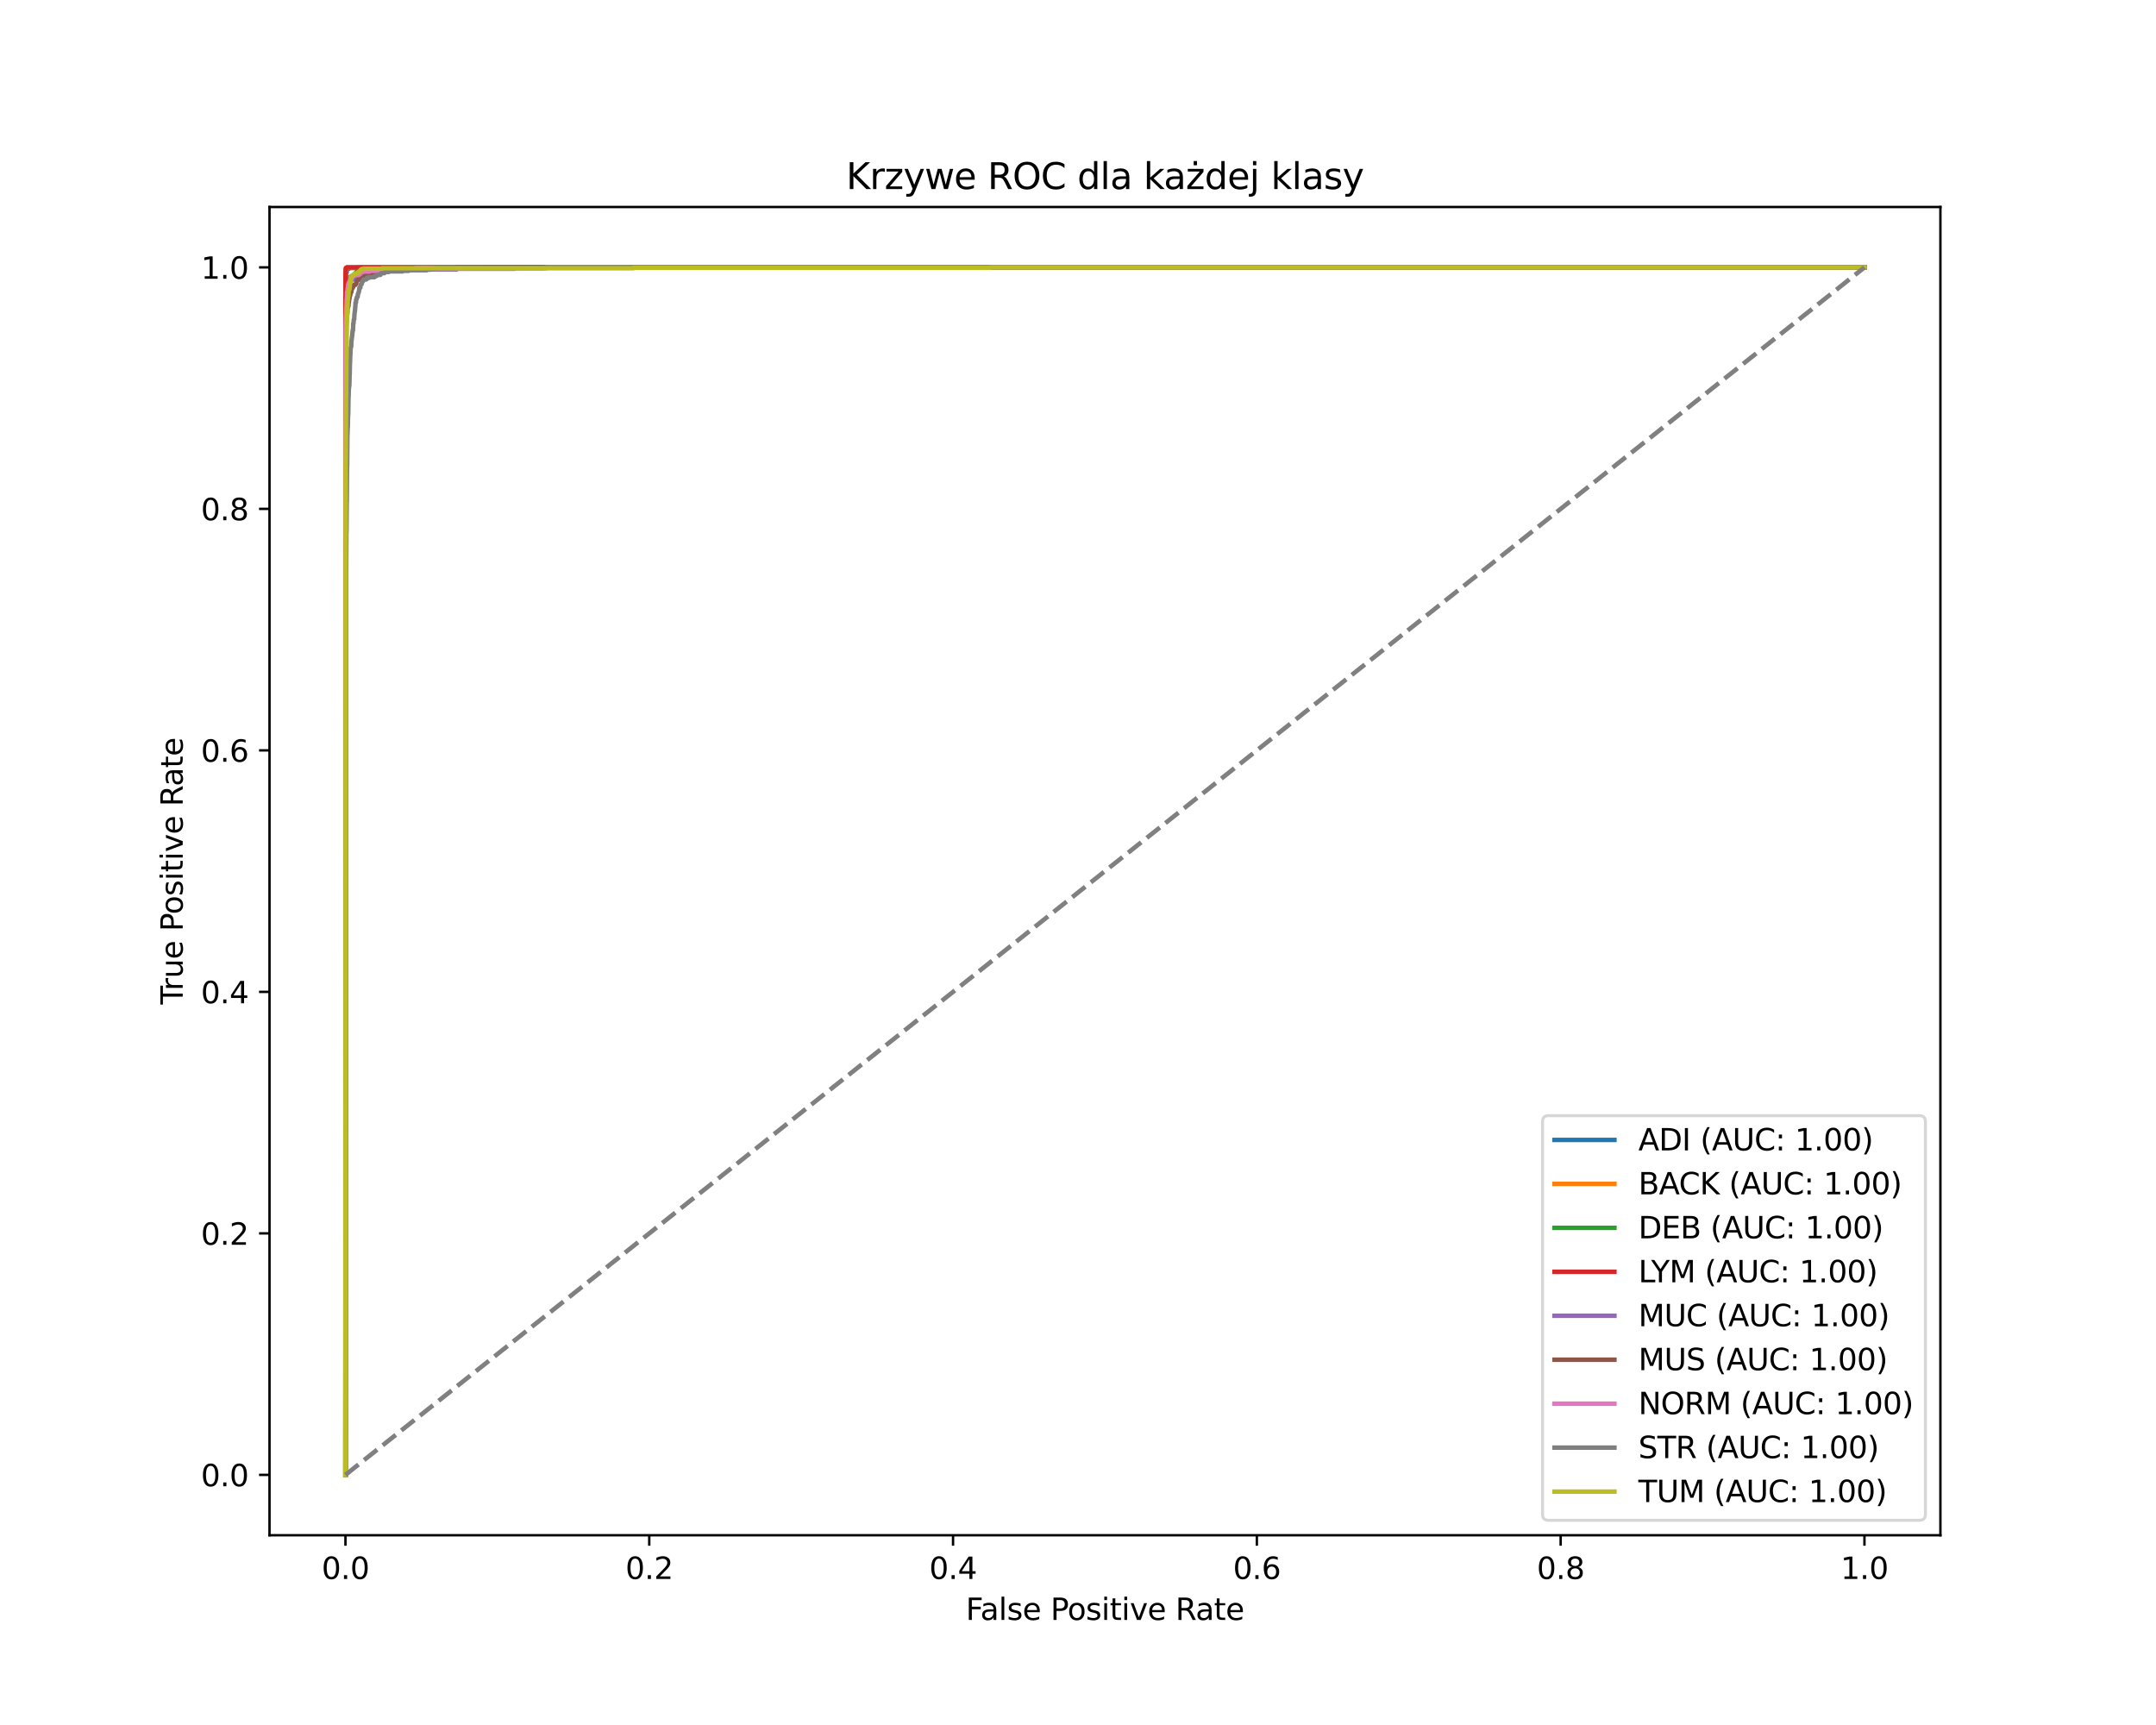 <?xml version="1.0" encoding="utf-8" standalone="no"?>
<!DOCTYPE svg PUBLIC "-//W3C//DTD SVG 1.1//EN"
  "http://www.w3.org/Graphics/SVG/1.1/DTD/svg11.dtd">
<svg xmlns:xlink="http://www.w3.org/1999/xlink" width="720pt" height="576pt" viewBox="0 0 720 576" xmlns="http://www.w3.org/2000/svg" version="1.1">
 <defs>
  <style type="text/css">*{stroke-linejoin: round; stroke-linecap: butt}</style>
 </defs>
 <g id="figure_1">
  <g id="patch_1">
   <path d="M 0 576 
L 720 576 
L 720 0 
L 0 0 
z
" style="fill: #ffffff"/>
  </g>
  <g id="axes_1">
   <g id="patch_2">
    <path d="M 90 512.64 
L 648 512.64 
L 648 69.12 
L 90 69.12 
z
" style="fill: #ffffff"/>
   </g>
   <g id="matplotlib.axis_1">
    <g id="xtick_1">
     <g id="line2d_1">
      <defs>
       <path id="me8c94eecfb" d="M 0 0 
L 0 3.5 
" style="stroke: #000000; stroke-width: 0.8"/>
      </defs>
      <g>
       <use xlink:href="#me8c94eecfb" x="115.364" y="512.64" style="stroke: #000000; stroke-width: 0.8"/>
      </g>
     </g>
     <g id="text_1">
      <!-- 0.0 -->
      <g transform="translate(107.412 527.238) scale(0.1 -0.1)">
       <defs>
        <path id="DejaVuSans-30" d="M 2034 4250 
Q 1547 4250 1301 3770 
Q 1056 3291 1056 2328 
Q 1056 1369 1301 889 
Q 1547 409 2034 409 
Q 2525 409 2770 889 
Q 3016 1369 3016 2328 
Q 3016 3291 2770 3770 
Q 2525 4250 2034 4250 
z
M 2034 4750 
Q 2819 4750 3233 4129 
Q 3647 3509 3647 2328 
Q 3647 1150 3233 529 
Q 2819 -91 2034 -91 
Q 1250 -91 836 529 
Q 422 1150 422 2328 
Q 422 3509 836 4129 
Q 1250 4750 2034 4750 
z
" transform="scale(0.016)"/>
        <path id="DejaVuSans-2e" d="M 684 794 
L 1344 794 
L 1344 0 
L 684 0 
L 684 794 
z
" transform="scale(0.016)"/>
       </defs>
       <use xlink:href="#DejaVuSans-30"/>
       <use xlink:href="#DejaVuSans-2e" transform="translate(63.623 0)"/>
       <use xlink:href="#DejaVuSans-30" transform="translate(95.41 0)"/>
      </g>
     </g>
    </g>
    <g id="xtick_2">
     <g id="line2d_2">
      <g>
       <use xlink:href="#me8c94eecfb" x="216.818" y="512.64" style="stroke: #000000; stroke-width: 0.8"/>
      </g>
     </g>
     <g id="text_2">
      <!-- 0.2 -->
      <g transform="translate(208.867 527.238) scale(0.1 -0.1)">
       <defs>
        <path id="DejaVuSans-32" d="M 1228 531 
L 3431 531 
L 3431 0 
L 469 0 
L 469 531 
Q 828 903 1448 1529 
Q 2069 2156 2228 2338 
Q 2531 2678 2651 2914 
Q 2772 3150 2772 3378 
Q 2772 3750 2511 3984 
Q 2250 4219 1831 4219 
Q 1534 4219 1204 4116 
Q 875 4013 500 3803 
L 500 4441 
Q 881 4594 1212 4672 
Q 1544 4750 1819 4750 
Q 2544 4750 2975 4387 
Q 3406 4025 3406 3419 
Q 3406 3131 3298 2873 
Q 3191 2616 2906 2266 
Q 2828 2175 2409 1742 
Q 1991 1309 1228 531 
z
" transform="scale(0.016)"/>
       </defs>
       <use xlink:href="#DejaVuSans-30"/>
       <use xlink:href="#DejaVuSans-2e" transform="translate(63.623 0)"/>
       <use xlink:href="#DejaVuSans-32" transform="translate(95.41 0)"/>
      </g>
     </g>
    </g>
    <g id="xtick_3">
     <g id="line2d_3">
      <g>
       <use xlink:href="#me8c94eecfb" x="318.273" y="512.64" style="stroke: #000000; stroke-width: 0.8"/>
      </g>
     </g>
     <g id="text_3">
      <!-- 0.4 -->
      <g transform="translate(310.321 527.238) scale(0.1 -0.1)">
       <defs>
        <path id="DejaVuSans-34" d="M 2419 4116 
L 825 1625 
L 2419 1625 
L 2419 4116 
z
M 2253 4666 
L 3047 4666 
L 3047 1625 
L 3713 1625 
L 3713 1100 
L 3047 1100 
L 3047 0 
L 2419 0 
L 2419 1100 
L 313 1100 
L 313 1709 
L 2253 4666 
z
" transform="scale(0.016)"/>
       </defs>
       <use xlink:href="#DejaVuSans-30"/>
       <use xlink:href="#DejaVuSans-2e" transform="translate(63.623 0)"/>
       <use xlink:href="#DejaVuSans-34" transform="translate(95.41 0)"/>
      </g>
     </g>
    </g>
    <g id="xtick_4">
     <g id="line2d_4">
      <g>
       <use xlink:href="#me8c94eecfb" x="419.727" y="512.64" style="stroke: #000000; stroke-width: 0.8"/>
      </g>
     </g>
     <g id="text_4">
      <!-- 0.6 -->
      <g transform="translate(411.776 527.238) scale(0.1 -0.1)">
       <defs>
        <path id="DejaVuSans-36" d="M 2113 2584 
Q 1688 2584 1439 2293 
Q 1191 2003 1191 1497 
Q 1191 994 1439 701 
Q 1688 409 2113 409 
Q 2538 409 2786 701 
Q 3034 994 3034 1497 
Q 3034 2003 2786 2293 
Q 2538 2584 2113 2584 
z
M 3366 4563 
L 3366 3988 
Q 3128 4100 2886 4159 
Q 2644 4219 2406 4219 
Q 1781 4219 1451 3797 
Q 1122 3375 1075 2522 
Q 1259 2794 1537 2939 
Q 1816 3084 2150 3084 
Q 2853 3084 3261 2657 
Q 3669 2231 3669 1497 
Q 3669 778 3244 343 
Q 2819 -91 2113 -91 
Q 1303 -91 875 529 
Q 447 1150 447 2328 
Q 447 3434 972 4092 
Q 1497 4750 2381 4750 
Q 2619 4750 2861 4703 
Q 3103 4656 3366 4563 
z
" transform="scale(0.016)"/>
       </defs>
       <use xlink:href="#DejaVuSans-30"/>
       <use xlink:href="#DejaVuSans-2e" transform="translate(63.623 0)"/>
       <use xlink:href="#DejaVuSans-36" transform="translate(95.41 0)"/>
      </g>
     </g>
    </g>
    <g id="xtick_5">
     <g id="line2d_5">
      <g>
       <use xlink:href="#me8c94eecfb" x="521.182" y="512.64" style="stroke: #000000; stroke-width: 0.8"/>
      </g>
     </g>
     <g id="text_5">
      <!-- 0.8 -->
      <g transform="translate(513.23 527.238) scale(0.1 -0.1)">
       <defs>
        <path id="DejaVuSans-38" d="M 2034 2216 
Q 1584 2216 1326 1975 
Q 1069 1734 1069 1313 
Q 1069 891 1326 650 
Q 1584 409 2034 409 
Q 2484 409 2743 651 
Q 3003 894 3003 1313 
Q 3003 1734 2745 1975 
Q 2488 2216 2034 2216 
z
M 1403 2484 
Q 997 2584 770 2862 
Q 544 3141 544 3541 
Q 544 4100 942 4425 
Q 1341 4750 2034 4750 
Q 2731 4750 3128 4425 
Q 3525 4100 3525 3541 
Q 3525 3141 3298 2862 
Q 3072 2584 2669 2484 
Q 3125 2378 3379 2068 
Q 3634 1759 3634 1313 
Q 3634 634 3220 271 
Q 2806 -91 2034 -91 
Q 1263 -91 848 271 
Q 434 634 434 1313 
Q 434 1759 690 2068 
Q 947 2378 1403 2484 
z
M 1172 3481 
Q 1172 3119 1398 2916 
Q 1625 2713 2034 2713 
Q 2441 2713 2670 2916 
Q 2900 3119 2900 3481 
Q 2900 3844 2670 4047 
Q 2441 4250 2034 4250 
Q 1625 4250 1398 4047 
Q 1172 3844 1172 3481 
z
" transform="scale(0.016)"/>
       </defs>
       <use xlink:href="#DejaVuSans-30"/>
       <use xlink:href="#DejaVuSans-2e" transform="translate(63.623 0)"/>
       <use xlink:href="#DejaVuSans-38" transform="translate(95.41 0)"/>
      </g>
     </g>
    </g>
    <g id="xtick_6">
     <g id="line2d_6">
      <g>
       <use xlink:href="#me8c94eecfb" x="622.636" y="512.64" style="stroke: #000000; stroke-width: 0.8"/>
      </g>
     </g>
     <g id="text_6">
      <!-- 1.0 -->
      <g transform="translate(614.685 527.238) scale(0.1 -0.1)">
       <defs>
        <path id="DejaVuSans-31" d="M 794 531 
L 1825 531 
L 1825 4091 
L 703 3866 
L 703 4441 
L 1819 4666 
L 2450 4666 
L 2450 531 
L 3481 531 
L 3481 0 
L 794 0 
L 794 531 
z
" transform="scale(0.016)"/>
       </defs>
       <use xlink:href="#DejaVuSans-31"/>
       <use xlink:href="#DejaVuSans-2e" transform="translate(63.623 0)"/>
       <use xlink:href="#DejaVuSans-30" transform="translate(95.41 0)"/>
      </g>
     </g>
    </g>
    <g id="text_7">
     <!-- False Positive Rate -->
     <g transform="translate(322.534 540.917) scale(0.1 -0.1)">
      <defs>
       <path id="DejaVuSans-46" d="M 628 4666 
L 3309 4666 
L 3309 4134 
L 1259 4134 
L 1259 2759 
L 3109 2759 
L 3109 2228 
L 1259 2228 
L 1259 0 
L 628 0 
L 628 4666 
z
" transform="scale(0.016)"/>
       <path id="DejaVuSans-61" d="M 2194 1759 
Q 1497 1759 1228 1600 
Q 959 1441 959 1056 
Q 959 750 1161 570 
Q 1363 391 1709 391 
Q 2188 391 2477 730 
Q 2766 1069 2766 1631 
L 2766 1759 
L 2194 1759 
z
M 3341 1997 
L 3341 0 
L 2766 0 
L 2766 531 
Q 2569 213 2275 61 
Q 1981 -91 1556 -91 
Q 1019 -91 701 211 
Q 384 513 384 1019 
Q 384 1609 779 1909 
Q 1175 2209 1959 2209 
L 2766 2209 
L 2766 2266 
Q 2766 2663 2505 2880 
Q 2244 3097 1772 3097 
Q 1472 3097 1187 3025 
Q 903 2953 641 2809 
L 641 3341 
Q 956 3463 1253 3523 
Q 1550 3584 1831 3584 
Q 2591 3584 2966 3190 
Q 3341 2797 3341 1997 
z
" transform="scale(0.016)"/>
       <path id="DejaVuSans-6c" d="M 603 4863 
L 1178 4863 
L 1178 0 
L 603 0 
L 603 4863 
z
" transform="scale(0.016)"/>
       <path id="DejaVuSans-73" d="M 2834 3397 
L 2834 2853 
Q 2591 2978 2328 3040 
Q 2066 3103 1784 3103 
Q 1356 3103 1142 2972 
Q 928 2841 928 2578 
Q 928 2378 1081 2264 
Q 1234 2150 1697 2047 
L 1894 2003 
Q 2506 1872 2764 1633 
Q 3022 1394 3022 966 
Q 3022 478 2636 193 
Q 2250 -91 1575 -91 
Q 1294 -91 989 -36 
Q 684 19 347 128 
L 347 722 
Q 666 556 975 473 
Q 1284 391 1588 391 
Q 1994 391 2212 530 
Q 2431 669 2431 922 
Q 2431 1156 2273 1281 
Q 2116 1406 1581 1522 
L 1381 1569 
Q 847 1681 609 1914 
Q 372 2147 372 2553 
Q 372 3047 722 3315 
Q 1072 3584 1716 3584 
Q 2034 3584 2315 3537 
Q 2597 3491 2834 3397 
z
" transform="scale(0.016)"/>
       <path id="DejaVuSans-65" d="M 3597 1894 
L 3597 1613 
L 953 1613 
Q 991 1019 1311 708 
Q 1631 397 2203 397 
Q 2534 397 2845 478 
Q 3156 559 3463 722 
L 3463 178 
Q 3153 47 2828 -22 
Q 2503 -91 2169 -91 
Q 1331 -91 842 396 
Q 353 884 353 1716 
Q 353 2575 817 3079 
Q 1281 3584 2069 3584 
Q 2775 3584 3186 3129 
Q 3597 2675 3597 1894 
z
M 3022 2063 
Q 3016 2534 2758 2815 
Q 2500 3097 2075 3097 
Q 1594 3097 1305 2825 
Q 1016 2553 972 2059 
L 3022 2063 
z
" transform="scale(0.016)"/>
       <path id="DejaVuSans-20" transform="scale(0.016)"/>
       <path id="DejaVuSans-50" d="M 1259 4147 
L 1259 2394 
L 2053 2394 
Q 2494 2394 2734 2622 
Q 2975 2850 2975 3272 
Q 2975 3691 2734 3919 
Q 2494 4147 2053 4147 
L 1259 4147 
z
M 628 4666 
L 2053 4666 
Q 2838 4666 3239 4311 
Q 3641 3956 3641 3272 
Q 3641 2581 3239 2228 
Q 2838 1875 2053 1875 
L 1259 1875 
L 1259 0 
L 628 0 
L 628 4666 
z
" transform="scale(0.016)"/>
       <path id="DejaVuSans-6f" d="M 1959 3097 
Q 1497 3097 1228 2736 
Q 959 2375 959 1747 
Q 959 1119 1226 758 
Q 1494 397 1959 397 
Q 2419 397 2687 759 
Q 2956 1122 2956 1747 
Q 2956 2369 2687 2733 
Q 2419 3097 1959 3097 
z
M 1959 3584 
Q 2709 3584 3137 3096 
Q 3566 2609 3566 1747 
Q 3566 888 3137 398 
Q 2709 -91 1959 -91 
Q 1206 -91 779 398 
Q 353 888 353 1747 
Q 353 2609 779 3096 
Q 1206 3584 1959 3584 
z
" transform="scale(0.016)"/>
       <path id="DejaVuSans-69" d="M 603 3500 
L 1178 3500 
L 1178 0 
L 603 0 
L 603 3500 
z
M 603 4863 
L 1178 4863 
L 1178 4134 
L 603 4134 
L 603 4863 
z
" transform="scale(0.016)"/>
       <path id="DejaVuSans-74" d="M 1172 4494 
L 1172 3500 
L 2356 3500 
L 2356 3053 
L 1172 3053 
L 1172 1153 
Q 1172 725 1289 603 
Q 1406 481 1766 481 
L 2356 481 
L 2356 0 
L 1766 0 
Q 1100 0 847 248 
Q 594 497 594 1153 
L 594 3053 
L 172 3053 
L 172 3500 
L 594 3500 
L 594 4494 
L 1172 4494 
z
" transform="scale(0.016)"/>
       <path id="DejaVuSans-76" d="M 191 3500 
L 800 3500 
L 1894 563 
L 2988 3500 
L 3597 3500 
L 2284 0 
L 1503 0 
L 191 3500 
z
" transform="scale(0.016)"/>
       <path id="DejaVuSans-52" d="M 2841 2188 
Q 3044 2119 3236 1894 
Q 3428 1669 3622 1275 
L 4263 0 
L 3584 0 
L 2988 1197 
Q 2756 1666 2539 1819 
Q 2322 1972 1947 1972 
L 1259 1972 
L 1259 0 
L 628 0 
L 628 4666 
L 2053 4666 
Q 2853 4666 3247 4331 
Q 3641 3997 3641 3322 
Q 3641 2881 3436 2590 
Q 3231 2300 2841 2188 
z
M 1259 4147 
L 1259 2491 
L 2053 2491 
Q 2509 2491 2742 2702 
Q 2975 2913 2975 3322 
Q 2975 3731 2742 3939 
Q 2509 4147 2053 4147 
L 1259 4147 
z
" transform="scale(0.016)"/>
      </defs>
      <use xlink:href="#DejaVuSans-46"/>
      <use xlink:href="#DejaVuSans-61" transform="translate(48.395 0)"/>
      <use xlink:href="#DejaVuSans-6c" transform="translate(109.674 0)"/>
      <use xlink:href="#DejaVuSans-73" transform="translate(137.457 0)"/>
      <use xlink:href="#DejaVuSans-65" transform="translate(189.557 0)"/>
      <use xlink:href="#DejaVuSans-20" transform="translate(251.08 0)"/>
      <use xlink:href="#DejaVuSans-50" transform="translate(282.867 0)"/>
      <use xlink:href="#DejaVuSans-6f" transform="translate(339.545 0)"/>
      <use xlink:href="#DejaVuSans-73" transform="translate(400.727 0)"/>
      <use xlink:href="#DejaVuSans-69" transform="translate(452.826 0)"/>
      <use xlink:href="#DejaVuSans-74" transform="translate(480.609 0)"/>
      <use xlink:href="#DejaVuSans-69" transform="translate(519.818 0)"/>
      <use xlink:href="#DejaVuSans-76" transform="translate(547.602 0)"/>
      <use xlink:href="#DejaVuSans-65" transform="translate(606.781 0)"/>
      <use xlink:href="#DejaVuSans-20" transform="translate(668.305 0)"/>
      <use xlink:href="#DejaVuSans-52" transform="translate(700.092 0)"/>
      <use xlink:href="#DejaVuSans-61" transform="translate(767.324 0)"/>
      <use xlink:href="#DejaVuSans-74" transform="translate(828.604 0)"/>
      <use xlink:href="#DejaVuSans-65" transform="translate(867.812 0)"/>
     </g>
    </g>
   </g>
   <g id="matplotlib.axis_2">
    <g id="ytick_1">
     <g id="line2d_7">
      <defs>
       <path id="m29e2be563c" d="M 0 0 
L -3.5 0 
" style="stroke: #000000; stroke-width: 0.8"/>
      </defs>
      <g>
       <use xlink:href="#m29e2be563c" x="90" y="492.48" style="stroke: #000000; stroke-width: 0.8"/>
      </g>
     </g>
     <g id="text_8">
      <!-- 0.0 -->
      <g transform="translate(67.097 496.279) scale(0.1 -0.1)">
       <use xlink:href="#DejaVuSans-30"/>
       <use xlink:href="#DejaVuSans-2e" transform="translate(63.623 0)"/>
       <use xlink:href="#DejaVuSans-30" transform="translate(95.41 0)"/>
      </g>
     </g>
    </g>
    <g id="ytick_2">
     <g id="line2d_8">
      <g>
       <use xlink:href="#m29e2be563c" x="90" y="411.84" style="stroke: #000000; stroke-width: 0.8"/>
      </g>
     </g>
     <g id="text_9">
      <!-- 0.2 -->
      <g transform="translate(67.097 415.639) scale(0.1 -0.1)">
       <use xlink:href="#DejaVuSans-30"/>
       <use xlink:href="#DejaVuSans-2e" transform="translate(63.623 0)"/>
       <use xlink:href="#DejaVuSans-32" transform="translate(95.41 0)"/>
      </g>
     </g>
    </g>
    <g id="ytick_3">
     <g id="line2d_9">
      <g>
       <use xlink:href="#m29e2be563c" x="90" y="331.2" style="stroke: #000000; stroke-width: 0.8"/>
      </g>
     </g>
     <g id="text_10">
      <!-- 0.4 -->
      <g transform="translate(67.097 334.999) scale(0.1 -0.1)">
       <use xlink:href="#DejaVuSans-30"/>
       <use xlink:href="#DejaVuSans-2e" transform="translate(63.623 0)"/>
       <use xlink:href="#DejaVuSans-34" transform="translate(95.41 0)"/>
      </g>
     </g>
    </g>
    <g id="ytick_4">
     <g id="line2d_10">
      <g>
       <use xlink:href="#m29e2be563c" x="90" y="250.56" style="stroke: #000000; stroke-width: 0.8"/>
      </g>
     </g>
     <g id="text_11">
      <!-- 0.6 -->
      <g transform="translate(67.097 254.359) scale(0.1 -0.1)">
       <use xlink:href="#DejaVuSans-30"/>
       <use xlink:href="#DejaVuSans-2e" transform="translate(63.623 0)"/>
       <use xlink:href="#DejaVuSans-36" transform="translate(95.41 0)"/>
      </g>
     </g>
    </g>
    <g id="ytick_5">
     <g id="line2d_11">
      <g>
       <use xlink:href="#m29e2be563c" x="90" y="169.92" style="stroke: #000000; stroke-width: 0.8"/>
      </g>
     </g>
     <g id="text_12">
      <!-- 0.8 -->
      <g transform="translate(67.097 173.719) scale(0.1 -0.1)">
       <use xlink:href="#DejaVuSans-30"/>
       <use xlink:href="#DejaVuSans-2e" transform="translate(63.623 0)"/>
       <use xlink:href="#DejaVuSans-38" transform="translate(95.41 0)"/>
      </g>
     </g>
    </g>
    <g id="ytick_6">
     <g id="line2d_12">
      <g>
       <use xlink:href="#m29e2be563c" x="90" y="89.28" style="stroke: #000000; stroke-width: 0.8"/>
      </g>
     </g>
     <g id="text_13">
      <!-- 1.0 -->
      <g transform="translate(67.097 93.079) scale(0.1 -0.1)">
       <use xlink:href="#DejaVuSans-31"/>
       <use xlink:href="#DejaVuSans-2e" transform="translate(63.623 0)"/>
       <use xlink:href="#DejaVuSans-30" transform="translate(95.41 0)"/>
      </g>
     </g>
    </g>
    <g id="text_14">
     <!-- True Positive Rate -->
     <g transform="translate(61.017 335.41) rotate(-90) scale(0.1 -0.1)">
      <defs>
       <path id="DejaVuSans-54" d="M -19 4666 
L 3928 4666 
L 3928 4134 
L 2272 4134 
L 2272 0 
L 1638 0 
L 1638 4134 
L -19 4134 
L -19 4666 
z
" transform="scale(0.016)"/>
       <path id="DejaVuSans-72" d="M 2631 2963 
Q 2534 3019 2420 3045 
Q 2306 3072 2169 3072 
Q 1681 3072 1420 2755 
Q 1159 2438 1159 1844 
L 1159 0 
L 581 0 
L 581 3500 
L 1159 3500 
L 1159 2956 
Q 1341 3275 1631 3429 
Q 1922 3584 2338 3584 
Q 2397 3584 2469 3576 
Q 2541 3569 2628 3553 
L 2631 2963 
z
" transform="scale(0.016)"/>
       <path id="DejaVuSans-75" d="M 544 1381 
L 544 3500 
L 1119 3500 
L 1119 1403 
Q 1119 906 1312 657 
Q 1506 409 1894 409 
Q 2359 409 2629 706 
Q 2900 1003 2900 1516 
L 2900 3500 
L 3475 3500 
L 3475 0 
L 2900 0 
L 2900 538 
Q 2691 219 2414 64 
Q 2138 -91 1772 -91 
Q 1169 -91 856 284 
Q 544 659 544 1381 
z
M 1991 3584 
L 1991 3584 
z
" transform="scale(0.016)"/>
      </defs>
      <use xlink:href="#DejaVuSans-54"/>
      <use xlink:href="#DejaVuSans-72" transform="translate(46.334 0)"/>
      <use xlink:href="#DejaVuSans-75" transform="translate(87.447 0)"/>
      <use xlink:href="#DejaVuSans-65" transform="translate(150.826 0)"/>
      <use xlink:href="#DejaVuSans-20" transform="translate(212.35 0)"/>
      <use xlink:href="#DejaVuSans-50" transform="translate(244.137 0)"/>
      <use xlink:href="#DejaVuSans-6f" transform="translate(300.814 0)"/>
      <use xlink:href="#DejaVuSans-73" transform="translate(361.996 0)"/>
      <use xlink:href="#DejaVuSans-69" transform="translate(414.096 0)"/>
      <use xlink:href="#DejaVuSans-74" transform="translate(441.879 0)"/>
      <use xlink:href="#DejaVuSans-69" transform="translate(481.088 0)"/>
      <use xlink:href="#DejaVuSans-76" transform="translate(508.871 0)"/>
      <use xlink:href="#DejaVuSans-65" transform="translate(568.051 0)"/>
      <use xlink:href="#DejaVuSans-20" transform="translate(629.574 0)"/>
      <use xlink:href="#DejaVuSans-52" transform="translate(661.361 0)"/>
      <use xlink:href="#DejaVuSans-61" transform="translate(728.594 0)"/>
      <use xlink:href="#DejaVuSans-74" transform="translate(789.873 0)"/>
      <use xlink:href="#DejaVuSans-65" transform="translate(829.082 0)"/>
     </g>
    </g>
   </g>
   <g id="line2d_13">
    <path d="M 115.364 492.48 
L 115.364 234.719 
L 115.364 218.064 
L 115.364 206.444 
L 115.364 199.279 
L 115.364 194.825 
L 115.364 189.79 
L 115.364 186.885 
L 115.364 183.592 
L 115.364 179.719 
L 115.364 178.17 
L 115.364 176.233 
L 115.364 174.49 
L 115.364 172.941 
L 115.364 170.424 
L 115.364 169.068 
L 115.364 167.519 
L 115.364 166.357 
L 115.364 165.582 
L 115.364 164.42 
L 115.364 163.645 
L 115.364 162.483 
L 115.364 162.29 
L 115.364 161.709 
L 115.364 160.934 
L 115.364 160.741 
L 115.364 160.353 
L 115.364 159.772 
L 115.364 158.998 
L 115.364 158.804 
L 115.364 158.417 
L 115.364 158.223 
L 115.364 157.448 
L 115.364 156.286 
L 115.364 155.512 
L 115.364 154.737 
L 115.364 154.543 
L 115.364 153.769 
L 115.364 153.575 
L 115.364 152.994 
L 115.364 152.8 
L 115.364 152.026 
L 115.364 151.832 
L 115.364 151.445 
L 115.364 150.864 
L 115.364 150.283 
L 115.364 149.896 
L 115.364 149.315 
L 115.364 149.121 
L 115.364 148.734 
L 115.364 148.54 
L 115.364 147.765 
L 115.364 147.184 
L 115.364 146.797 
L 115.364 146.41 
L 115.364 145.829 
L 115.364 145.441 
L 115.364 144.667 
L 115.364 142.73 
L 115.364 141.762 
L 115.364 141.375 
L 115.364 140.794 
L 115.364 139.244 
L 115.364 138.47 
L 115.364 137.889 
L 115.364 137.501 
L 115.364 135.952 
L 115.364 135.565 
L 115.364 135.371 
L 115.364 134.984 
L 115.364 134.79 
L 115.364 134.403 
L 115.364 134.209 
L 115.364 133.822 
L 115.364 132.466 
L 115.364 132.079 
L 115.364 131.692 
L 115.364 130.917 
L 115.364 126.85 
L 115.364 126.463 
L 115.364 125.688 
L 115.364 125.301 
L 115.364 123.751 
L 115.364 123.364 
L 115.364 114.068 
L 115.364 113.681 
L 115.364 113.487 
L 115.364 113.1 
L 115.364 109.808 
L 115.364 109.421 
L 115.364 96.445 
L 115.392 96.445 
L 115.392 95.09 
L 115.449 95.09 
L 115.449 93.153 
L 115.477 93.153 
L 115.477 92.379 
L 115.505 92.379 
L 115.505 91.798 
L 115.533 91.798 
L 115.533 91.41 
L 115.562 91.41 
L 115.562 91.217 
L 115.59 91.217 
L 115.59 91.023 
L 115.76 91.023 
L 115.76 90.829 
L 115.788 90.829 
L 115.788 90.442 
L 115.845 90.442 
L 115.845 90.248 
L 115.93 90.248 
L 115.93 90.055 
L 116.043 90.055 
L 116.043 89.861 
L 116.184 89.861 
L 116.184 89.667 
L 116.694 89.667 
L 116.694 89.474 
L 119.213 89.474 
L 119.213 89.28 
L 510.082 89.28 
L 510.139 89.28 
L 586.014 89.28 
L 586.071 89.28 
L 622.636 89.28 
" clip-path="url(#pfe5d9c1766)" style="fill: none; stroke: #1f77b4; stroke-width: 1.5; stroke-linecap: square"/>
   </g>
   <g id="line2d_14">
    <path d="M 115.364 492.48 
L 115.392 90.806 
L 115.477 90.806 
L 115.534 89.661 
L 115.619 89.661 
L 115.619 89.471 
L 115.902 89.471 
L 115.902 89.28 
L 622.636 89.28 
L 622.636 89.28 
" clip-path="url(#pfe5d9c1766)" style="fill: none; stroke: #ff7f0e; stroke-width: 1.5; stroke-linecap: square"/>
   </g>
   <g id="line2d_15">
    <path d="M 115.364 492.48 
L 115.45 136.025 
L 115.478 136.025 
L 115.564 101.36 
L 115.593 101.36 
L 115.679 98.209 
L 115.765 98.209 
L 115.851 96.283 
L 115.908 96.283 
L 115.965 95.408 
L 116.023 95.408 
L 116.109 95.058 
L 116.137 95.058 
L 116.223 93.832 
L 116.367 93.832 
L 116.424 93.132 
L 116.567 93.132 
L 116.567 92.957 
L 116.796 92.957 
L 116.796 92.782 
L 116.94 92.782 
L 116.94 92.431 
L 117.455 92.431 
L 117.455 92.256 
L 117.943 92.256 
L 118 91.906 
L 118.143 91.906 
L 118.143 91.731 
L 118.487 91.731 
L 118.516 91.381 
L 118.802 91.381 
L 118.888 91.031 
L 118.945 91.031 
L 118.945 90.856 
L 119.175 90.856 
L 119.175 90.681 
L 120.378 90.681 
L 120.378 90.506 
L 121.811 90.506 
L 121.811 90.33 
L 124.734 90.33 
L 124.734 90.155 
L 125.192 90.155 
L 125.192 89.98 
L 126.453 89.98 
L 126.453 89.805 
L 137.112 89.805 
L 137.112 89.63 
L 143.216 89.63 
L 143.216 89.455 
L 152.5 89.455 
L 152.5 89.28 
L 622.636 89.28 
L 622.636 89.28 
" clip-path="url(#pfe5d9c1766)" style="fill: none; stroke: #2ca02c; stroke-width: 1.5; stroke-linecap: square"/>
   </g>
   <g id="line2d_16">
    <path d="M 115.364 492.48 
L 115.364 196.009 
L 115.364 177.175 
L 115.364 169.676 
L 115.364 164.27 
L 115.364 160.433 
L 115.364 157.643 
L 115.364 153.98 
L 115.364 152.585 
L 115.364 150.492 
L 115.364 149.969 
L 115.364 148.4 
L 115.364 147.179 
L 115.364 145.609 
L 115.364 144.737 
L 115.364 144.04 
L 115.364 142.993 
L 115.364 141.25 
L 115.364 139.854 
L 115.364 139.506 
L 115.364 138.808 
L 115.364 138.634 
L 115.364 137.587 
L 115.364 136.89 
L 115.364 136.367 
L 115.364 135.843 
L 115.364 135.146 
L 115.364 134.797 
L 115.364 134.623 
L 115.364 134.099 
L 115.364 132.704 
L 115.364 132.181 
L 115.364 131.832 
L 115.364 131.309 
L 115.364 130.96 
L 115.364 130.611 
L 115.364 130.263 
L 115.364 130.088 
L 115.364 129.74 
L 115.364 129.216 
L 115.364 128.868 
L 115.364 128.17 
L 115.364 127.472 
L 115.364 127.298 
L 115.364 126.252 
L 115.364 125.728 
L 115.364 124.682 
L 115.364 124.333 
L 115.364 124.159 
L 115.364 123.81 
L 115.364 123.287 
L 115.364 122.938 
L 115.364 122.066 
L 115.364 121.717 
L 115.364 120.671 
L 115.364 119.973 
L 115.364 119.799 
L 115.364 119.45 
L 115.364 112.998 
L 115.364 112.649 
L 115.364 108.987 
L 115.364 108.638 
L 115.364 98.872 
L 115.392 98.872 
L 115.392 91.024 
L 115.421 91.024 
L 115.421 89.978 
L 115.45 89.978 
L 115.45 89.629 
L 115.507 89.629 
L 115.507 89.454 
L 115.765 89.454 
L 115.765 89.28 
L 340.302 89.28 
L 340.359 89.28 
L 463.895 89.28 
L 463.952 89.28 
L 488.379 89.28 
L 488.436 89.28 
L 549.788 89.28 
L 549.845 89.28 
L 622.636 89.28 
" clip-path="url(#pfe5d9c1766)" style="fill: none; stroke: #d62728; stroke-width: 1.5; stroke-linecap: square"/>
   </g>
   <g id="line2d_17">
    <path d="M 115.364 492.48 
L 115.447 120.766 
L 115.475 120.766 
L 115.558 106.948 
L 115.586 106.948 
L 115.67 103.098 
L 115.698 103.098 
L 115.781 101.512 
L 115.865 101.512 
L 115.948 99.926 
L 115.976 99.926 
L 116.032 98.341 
L 116.087 98.341 
L 116.143 97.208 
L 116.199 97.208 
L 116.282 96.076 
L 116.421 96.076 
L 116.449 95.622 
L 116.533 95.622 
L 116.616 94.716 
L 116.672 94.716 
L 116.7 93.81 
L 117.117 93.81 
L 117.117 93.584 
L 117.562 93.584 
L 117.562 93.357 
L 117.952 93.357 
L 118.036 92.678 
L 118.063 92.678 
L 118.063 92.451 
L 118.871 92.451 
L 118.871 91.998 
L 119.121 91.998 
L 119.121 91.772 
L 119.399 91.772 
L 119.399 91.545 
L 120.318 91.545 
L 120.318 91.319 
L 121.041 91.319 
L 121.041 91.092 
L 122.489 91.092 
L 122.489 90.866 
L 125.439 90.866 
L 125.439 90.639 
L 126.302 90.639 
L 126.302 90.413 
L 129.447 90.413 
L 129.447 90.186 
L 129.892 90.186 
L 129.892 89.96 
L 152.52 89.96 
L 152.52 89.733 
L 171.78 89.733 
L 171.78 89.507 
L 181.243 89.507 
L 181.243 89.28 
L 622.636 89.28 
L 622.636 89.28 
" clip-path="url(#pfe5d9c1766)" style="fill: none; stroke: #9467bd; stroke-width: 1.5; stroke-linecap: square"/>
   </g>
   <g id="line2d_18">
    <path d="M 115.364 492.48 
L 115.452 136.777 
L 115.481 136.777 
L 115.569 112.209 
L 115.598 112.209 
L 115.686 107.594 
L 115.716 107.594 
L 115.804 105.36 
L 115.891 105.36 
L 115.921 104.616 
L 116.009 104.616 
L 116.067 102.68 
L 116.185 102.68 
L 116.273 102.234 
L 116.361 102.234 
L 116.449 101.042 
L 116.478 101.042 
L 116.566 100.298 
L 116.595 100.298 
L 116.683 99.554 
L 116.742 99.554 
L 116.801 98.66 
L 116.947 98.66 
L 117.006 98.065 
L 117.065 98.065 
L 117.123 97.767 
L 117.182 97.767 
L 117.182 97.618 
L 117.299 97.618 
L 117.387 96.874 
L 117.446 96.874 
L 117.534 96.427 
L 117.563 96.427 
L 117.563 96.278 
L 117.68 96.278 
L 117.68 96.129 
L 117.798 96.129 
L 117.886 95.831 
L 117.974 95.831 
L 118.032 95.533 
L 118.091 95.533 
L 118.091 95.236 
L 118.208 95.236 
L 118.208 95.087 
L 118.736 95.087 
L 118.795 94.789 
L 118.971 94.789 
L 119.029 94.193 
L 119.088 94.193 
L 119.176 93.747 
L 119.352 93.747 
L 119.381 93.449 
L 119.821 93.449 
L 119.821 93.3 
L 120.026 93.3 
L 120.114 93.002 
L 120.202 93.002 
L 120.202 92.853 
L 120.73 92.853 
L 120.818 92.556 
L 120.965 92.556 
L 120.965 92.258 
L 121.317 92.258 
L 121.375 91.811 
L 122.314 91.811 
L 122.314 91.662 
L 122.578 91.662 
L 122.666 91.364 
L 122.93 91.364 
L 122.93 91.216 
L 124.191 91.216 
L 124.191 91.067 
L 124.718 91.067 
L 124.718 90.918 
L 125.657 90.918 
L 125.657 90.769 
L 126.859 90.769 
L 126.859 90.62 
L 128.091 90.62 
L 128.15 90.322 
L 128.531 90.322 
L 128.531 90.173 
L 132.519 90.173 
L 132.519 90.024 
L 133.633 90.024 
L 133.633 89.876 
L 135.041 89.876 
L 135.041 89.578 
L 143.37 89.578 
L 143.37 89.429 
L 162.314 89.429 
L 162.314 89.28 
L 622.636 89.28 
L 622.636 89.28 
" clip-path="url(#pfe5d9c1766)" style="fill: none; stroke: #8c564b; stroke-width: 1.5; stroke-linecap: square"/>
   </g>
   <g id="line2d_19">
    <path d="M 115.364 492.48 
L 115.447 109.521 
L 115.475 109.521 
L 115.558 105.38 
L 115.586 105.38 
L 115.642 102.85 
L 115.697 102.85 
L 115.781 99.86 
L 115.836 99.86 
L 115.919 97.33 
L 116.031 97.33 
L 116.114 96.18 
L 116.197 96.18 
L 116.253 95.03 
L 116.392 95.03 
L 116.392 94.57 
L 116.642 94.57 
L 116.725 94.11 
L 116.809 94.11 
L 116.809 93.88 
L 116.976 93.88 
L 117.059 92.73 
L 117.559 92.73 
L 117.587 92.04 
L 118.337 92.04 
L 118.337 91.81 
L 119.81 91.81 
L 119.81 91.58 
L 120.199 91.58 
L 120.199 91.12 
L 120.616 91.12 
L 120.616 90.89 
L 121.089 90.89 
L 121.089 90.66 
L 123.395 90.66 
L 123.395 90.43 
L 127.508 90.43 
L 127.508 90.2 
L 129.704 90.2 
L 129.704 89.97 
L 129.843 89.97 
L 129.843 89.74 
L 138.819 89.74 
L 138.819 89.51 
L 182.507 89.51 
L 182.507 89.28 
L 622.636 89.28 
L 622.636 89.28 
" clip-path="url(#pfe5d9c1766)" style="fill: none; stroke: #e377c2; stroke-width: 1.5; stroke-linecap: square"/>
   </g>
   <g id="line2d_20">
    <path d="M 115.364 492.48 
L 115.449 241.879 
L 115.477 241.879 
L 115.562 194.035 
L 115.59 194.035 
L 115.675 177.83 
L 115.703 177.83 
L 115.788 167.605 
L 115.817 167.605 
L 115.902 155.837 
L 115.93 155.837 
L 116.015 145.033 
L 116.043 145.033 
L 116.128 142.526 
L 116.156 142.526 
L 116.241 138.474 
L 116.298 138.474 
L 116.383 132.687 
L 116.411 132.687 
L 116.496 129.793 
L 116.525 129.793 
L 116.609 128.828 
L 116.666 128.828 
L 116.751 125.163 
L 116.779 125.163 
L 116.864 121.304 
L 116.893 121.304 
L 116.978 118.411 
L 117.006 118.411 
L 117.091 116.289 
L 117.147 116.289 
L 117.176 115.71 
L 117.289 115.71 
L 117.346 113.781 
L 117.402 113.781 
L 117.487 112.816 
L 117.515 112.816 
L 117.6 112.044 
L 117.629 112.044 
L 117.714 110.887 
L 117.742 110.887 
L 117.77 110.308 
L 117.884 110.308 
L 117.969 107.993 
L 118.053 107.993 
L 118.138 106.836 
L 118.167 106.836 
L 118.167 106.643 
L 118.28 106.643 
L 118.365 104.906 
L 118.393 104.906 
L 118.478 103.942 
L 118.535 103.942 
L 118.62 102.591 
L 118.648 102.591 
L 118.733 101.048 
L 118.875 101.048 
L 118.931 100.083 
L 118.988 100.083 
L 118.988 99.891 
L 119.101 99.891 
L 119.158 99.312 
L 119.271 99.312 
L 119.271 99.119 
L 119.441 99.119 
L 119.526 98.154 
L 119.582 98.154 
L 119.582 97.961 
L 119.696 97.961 
L 119.781 97.383 
L 119.866 97.383 
L 119.922 96.804 
L 119.979 96.804 
L 120.035 96.032 
L 120.347 96.032 
L 120.432 95.068 
L 120.517 95.068 
L 120.517 94.875 
L 120.772 94.875 
L 120.828 94.489 
L 120.885 94.489 
L 120.97 94.103 
L 121.026 94.103 
L 121.026 93.91 
L 121.225 93.91 
L 121.281 93.524 
L 121.508 93.524 
L 121.508 93.331 
L 122.272 93.331 
L 122.272 93.138 
L 122.555 93.138 
L 122.555 92.753 
L 123.32 92.753 
L 123.32 92.56 
L 125.047 92.56 
L 125.047 92.367 
L 125.302 92.367 
L 125.302 92.174 
L 125.698 92.174 
L 125.698 91.981 
L 126.01 91.981 
L 126.01 91.788 
L 127.029 91.788 
L 127.057 91.402 
L 127.312 91.402 
L 127.312 91.209 
L 128.36 91.209 
L 128.36 91.016 
L 128.615 91.016 
L 128.615 90.823 
L 129.832 90.823 
L 129.832 90.63 
L 134.447 90.63 
L 134.447 90.438 
L 136.458 90.438 
L 136.458 90.245 
L 142.517 90.245 
L 142.517 90.052 
L 143.706 90.052 
L 143.706 89.859 
L 145.32 89.859 
L 145.32 89.473 
L 182.383 89.473 
L 182.383 89.28 
L 622.636 89.28 
L 622.636 89.28 
" clip-path="url(#pfe5d9c1766)" style="fill: none; stroke: #7f7f7f; stroke-width: 1.5; stroke-linecap: square"/>
   </g>
   <g id="line2d_21">
    <path d="M 115.364 492.48 
L 115.452 153.195 
L 115.482 153.195 
L 115.571 132.219 
L 115.6 132.219 
L 115.689 119.267 
L 115.719 119.267 
L 115.808 107.441 
L 115.837 107.441 
L 115.926 105.47 
L 115.955 105.47 
L 116.044 102.232 
L 116.074 102.232 
L 116.133 99.979 
L 116.192 99.979 
L 116.251 98.853 
L 116.37 98.853 
L 116.429 97.164 
L 116.518 97.164 
L 116.607 96.601 
L 116.695 96.601 
L 116.784 95.756 
L 116.814 95.756 
L 116.873 94.63 
L 116.932 94.63 
L 116.962 93.926 
L 117.198 93.926 
L 117.287 92.518 
L 117.317 92.518 
L 117.317 92.377 
L 117.524 92.377 
L 117.583 92.096 
L 117.672 92.096 
L 117.672 91.955 
L 118.145 91.955 
L 118.234 91.533 
L 118.382 91.533 
L 118.382 91.392 
L 118.915 91.392 
L 118.915 91.251 
L 119.388 91.251 
L 119.388 91.11 
L 119.507 91.11 
L 119.507 90.969 
L 119.625 90.969 
L 119.625 90.829 
L 119.98 90.829 
L 120.039 90.547 
L 120.158 90.547 
L 120.158 90.406 
L 120.276 90.406 
L 120.365 90.125 
L 120.601 90.125 
L 120.601 89.984 
L 120.749 89.984 
L 120.749 89.843 
L 121.46 89.843 
L 121.46 89.702 
L 127.585 89.702 
L 127.585 89.562 
L 211.539 89.562 
L 211.539 89.421 
L 330.826 89.421 
L 330.826 89.28 
L 622.636 89.28 
L 622.636 89.28 
" clip-path="url(#pfe5d9c1766)" style="fill: none; stroke: #bcbd22; stroke-width: 1.5; stroke-linecap: square"/>
   </g>
   <g id="line2d_22">
    <path d="M 115.364 492.48 
L 622.636 89.28 
" clip-path="url(#pfe5d9c1766)" style="fill: none; stroke-dasharray: 5.55,2.4; stroke-dashoffset: 0; stroke: #808080; stroke-width: 1.5"/>
   </g>
   <g id="patch_3">
    <path d="M 90 512.64 
L 90 69.12 
" style="fill: none; stroke: #000000; stroke-width: 0.8; stroke-linejoin: miter; stroke-linecap: square"/>
   </g>
   <g id="patch_4">
    <path d="M 648 512.64 
L 648 69.12 
" style="fill: none; stroke: #000000; stroke-width: 0.8; stroke-linejoin: miter; stroke-linecap: square"/>
   </g>
   <g id="patch_5">
    <path d="M 90 512.64 
L 648 512.64 
" style="fill: none; stroke: #000000; stroke-width: 0.8; stroke-linejoin: miter; stroke-linecap: square"/>
   </g>
   <g id="patch_6">
    <path d="M 90 69.12 
L 648 69.12 
" style="fill: none; stroke: #000000; stroke-width: 0.8; stroke-linejoin: miter; stroke-linecap: square"/>
   </g>
   <g id="text_15">
    <!-- Krzywe ROC dla każdej klasy -->
    <g transform="translate(282.579 63.12) scale(0.12 -0.12)">
     <defs>
      <path id="DejaVuSans-4b" d="M 628 4666 
L 1259 4666 
L 1259 2694 
L 3353 4666 
L 4166 4666 
L 1850 2491 
L 4331 0 
L 3500 0 
L 1259 2247 
L 1259 0 
L 628 0 
L 628 4666 
z
" transform="scale(0.016)"/>
      <path id="DejaVuSans-7a" d="M 353 3500 
L 3084 3500 
L 3084 2975 
L 922 459 
L 3084 459 
L 3084 0 
L 275 0 
L 275 525 
L 2438 3041 
L 353 3041 
L 353 3500 
z
" transform="scale(0.016)"/>
      <path id="DejaVuSans-79" d="M 2059 -325 
Q 1816 -950 1584 -1140 
Q 1353 -1331 966 -1331 
L 506 -1331 
L 506 -850 
L 844 -850 
Q 1081 -850 1212 -737 
Q 1344 -625 1503 -206 
L 1606 56 
L 191 3500 
L 800 3500 
L 1894 763 
L 2988 3500 
L 3597 3500 
L 2059 -325 
z
" transform="scale(0.016)"/>
      <path id="DejaVuSans-77" d="M 269 3500 
L 844 3500 
L 1563 769 
L 2278 3500 
L 2956 3500 
L 3675 769 
L 4391 3500 
L 4966 3500 
L 4050 0 
L 3372 0 
L 2619 2869 
L 1863 0 
L 1184 0 
L 269 3500 
z
" transform="scale(0.016)"/>
      <path id="DejaVuSans-4f" d="M 2522 4238 
Q 1834 4238 1429 3725 
Q 1025 3213 1025 2328 
Q 1025 1447 1429 934 
Q 1834 422 2522 422 
Q 3209 422 3611 934 
Q 4013 1447 4013 2328 
Q 4013 3213 3611 3725 
Q 3209 4238 2522 4238 
z
M 2522 4750 
Q 3503 4750 4090 4092 
Q 4678 3434 4678 2328 
Q 4678 1225 4090 567 
Q 3503 -91 2522 -91 
Q 1538 -91 948 565 
Q 359 1222 359 2328 
Q 359 3434 948 4092 
Q 1538 4750 2522 4750 
z
" transform="scale(0.016)"/>
      <path id="DejaVuSans-43" d="M 4122 4306 
L 4122 3641 
Q 3803 3938 3442 4084 
Q 3081 4231 2675 4231 
Q 1875 4231 1450 3742 
Q 1025 3253 1025 2328 
Q 1025 1406 1450 917 
Q 1875 428 2675 428 
Q 3081 428 3442 575 
Q 3803 722 4122 1019 
L 4122 359 
Q 3791 134 3420 21 
Q 3050 -91 2638 -91 
Q 1578 -91 968 557 
Q 359 1206 359 2328 
Q 359 3453 968 4101 
Q 1578 4750 2638 4750 
Q 3056 4750 3426 4639 
Q 3797 4528 4122 4306 
z
" transform="scale(0.016)"/>
      <path id="DejaVuSans-64" d="M 2906 2969 
L 2906 4863 
L 3481 4863 
L 3481 0 
L 2906 0 
L 2906 525 
Q 2725 213 2448 61 
Q 2172 -91 1784 -91 
Q 1150 -91 751 415 
Q 353 922 353 1747 
Q 353 2572 751 3078 
Q 1150 3584 1784 3584 
Q 2172 3584 2448 3432 
Q 2725 3281 2906 2969 
z
M 947 1747 
Q 947 1113 1208 752 
Q 1469 391 1925 391 
Q 2381 391 2643 752 
Q 2906 1113 2906 1747 
Q 2906 2381 2643 2742 
Q 2381 3103 1925 3103 
Q 1469 3103 1208 2742 
Q 947 2381 947 1747 
z
" transform="scale(0.016)"/>
      <path id="DejaVuSans-6b" d="M 581 4863 
L 1159 4863 
L 1159 1991 
L 2875 3500 
L 3609 3500 
L 1753 1863 
L 3688 0 
L 2938 0 
L 1159 1709 
L 1159 0 
L 581 0 
L 581 4863 
z
" transform="scale(0.016)"/>
      <path id="DejaVuSans-17c" d="M 1378 4863 
L 1953 4863 
L 1953 4134 
L 1378 4134 
L 1378 4863 
z
M 1672 3584 
L 1672 3584 
z
M 353 3500 
L 3084 3500 
L 3084 2975 
L 922 459 
L 3084 459 
L 3084 0 
L 275 0 
L 275 525 
L 2438 3041 
L 353 3041 
L 353 3500 
z
" transform="scale(0.016)"/>
      <path id="DejaVuSans-6a" d="M 603 3500 
L 1178 3500 
L 1178 -63 
Q 1178 -731 923 -1031 
Q 669 -1331 103 -1331 
L -116 -1331 
L -116 -844 
L 38 -844 
Q 366 -844 484 -692 
Q 603 -541 603 -63 
L 603 3500 
z
M 603 4863 
L 1178 4863 
L 1178 4134 
L 603 4134 
L 603 4863 
z
" transform="scale(0.016)"/>
     </defs>
     <use xlink:href="#DejaVuSans-4b"/>
     <use xlink:href="#DejaVuSans-72" transform="translate(65.576 0)"/>
     <use xlink:href="#DejaVuSans-7a" transform="translate(106.689 0)"/>
     <use xlink:href="#DejaVuSans-79" transform="translate(159.18 0)"/>
     <use xlink:href="#DejaVuSans-77" transform="translate(218.359 0)"/>
     <use xlink:href="#DejaVuSans-65" transform="translate(300.146 0)"/>
     <use xlink:href="#DejaVuSans-20" transform="translate(361.67 0)"/>
     <use xlink:href="#DejaVuSans-52" transform="translate(393.457 0)"/>
     <use xlink:href="#DejaVuSans-4f" transform="translate(462.939 0)"/>
     <use xlink:href="#DejaVuSans-43" transform="translate(541.65 0)"/>
     <use xlink:href="#DejaVuSans-20" transform="translate(611.475 0)"/>
     <use xlink:href="#DejaVuSans-64" transform="translate(643.262 0)"/>
     <use xlink:href="#DejaVuSans-6c" transform="translate(706.738 0)"/>
     <use xlink:href="#DejaVuSans-61" transform="translate(734.521 0)"/>
     <use xlink:href="#DejaVuSans-20" transform="translate(795.801 0)"/>
     <use xlink:href="#DejaVuSans-6b" transform="translate(827.588 0)"/>
     <use xlink:href="#DejaVuSans-61" transform="translate(883.748 0)"/>
     <use xlink:href="#DejaVuSans-17c" transform="translate(945.027 0)"/>
     <use xlink:href="#DejaVuSans-64" transform="translate(997.518 0)"/>
     <use xlink:href="#DejaVuSans-65" transform="translate(1060.994 0)"/>
     <use xlink:href="#DejaVuSans-6a" transform="translate(1122.518 0)"/>
     <use xlink:href="#DejaVuSans-20" transform="translate(1150.301 0)"/>
     <use xlink:href="#DejaVuSans-6b" transform="translate(1182.088 0)"/>
     <use xlink:href="#DejaVuSans-6c" transform="translate(1239.998 0)"/>
     <use xlink:href="#DejaVuSans-61" transform="translate(1267.781 0)"/>
     <use xlink:href="#DejaVuSans-73" transform="translate(1329.061 0)"/>
     <use xlink:href="#DejaVuSans-79" transform="translate(1381.16 0)"/>
    </g>
   </g>
   <g id="legend_1">
    <g id="patch_7">
     <path d="M 517.134 507.64 
L 641 507.64 
Q 643 507.64 643 505.64 
L 643 374.537 
Q 643 372.537 641 372.537 
L 517.134 372.537 
Q 515.134 372.537 515.134 374.537 
L 515.134 505.64 
Q 515.134 507.64 517.134 507.64 
z
" style="fill: #ffffff; opacity: 0.8; stroke: #cccccc; stroke-linejoin: miter"/>
    </g>
    <g id="line2d_23">
     <path d="M 519.134 380.635 
L 529.134 380.635 
L 539.134 380.635 
" style="fill: none; stroke: #1f77b4; stroke-width: 1.5; stroke-linecap: square"/>
    </g>
    <g id="text_16">
     <!-- ADI (AUC: 1.00) -->
     <g transform="translate(547.134 384.135) scale(0.1 -0.1)">
      <defs>
       <path id="DejaVuSans-41" d="M 2188 4044 
L 1331 1722 
L 3047 1722 
L 2188 4044 
z
M 1831 4666 
L 2547 4666 
L 4325 0 
L 3669 0 
L 3244 1197 
L 1141 1197 
L 716 0 
L 50 0 
L 1831 4666 
z
" transform="scale(0.016)"/>
       <path id="DejaVuSans-44" d="M 1259 4147 
L 1259 519 
L 2022 519 
Q 2988 519 3436 956 
Q 3884 1394 3884 2338 
Q 3884 3275 3436 3711 
Q 2988 4147 2022 4147 
L 1259 4147 
z
M 628 4666 
L 1925 4666 
Q 3281 4666 3915 4102 
Q 4550 3538 4550 2338 
Q 4550 1131 3912 565 
Q 3275 0 1925 0 
L 628 0 
L 628 4666 
z
" transform="scale(0.016)"/>
       <path id="DejaVuSans-49" d="M 628 4666 
L 1259 4666 
L 1259 0 
L 628 0 
L 628 4666 
z
" transform="scale(0.016)"/>
       <path id="DejaVuSans-28" d="M 1984 4856 
Q 1566 4138 1362 3434 
Q 1159 2731 1159 2009 
Q 1159 1288 1364 580 
Q 1569 -128 1984 -844 
L 1484 -844 
Q 1016 -109 783 600 
Q 550 1309 550 2009 
Q 550 2706 781 3412 
Q 1013 4119 1484 4856 
L 1984 4856 
z
" transform="scale(0.016)"/>
       <path id="DejaVuSans-55" d="M 556 4666 
L 1191 4666 
L 1191 1831 
Q 1191 1081 1462 751 
Q 1734 422 2344 422 
Q 2950 422 3222 751 
Q 3494 1081 3494 1831 
L 3494 4666 
L 4128 4666 
L 4128 1753 
Q 4128 841 3676 375 
Q 3225 -91 2344 -91 
Q 1459 -91 1007 375 
Q 556 841 556 1753 
L 556 4666 
z
" transform="scale(0.016)"/>
       <path id="DejaVuSans-3a" d="M 750 794 
L 1409 794 
L 1409 0 
L 750 0 
L 750 794 
z
M 750 3309 
L 1409 3309 
L 1409 2516 
L 750 2516 
L 750 3309 
z
" transform="scale(0.016)"/>
       <path id="DejaVuSans-29" d="M 513 4856 
L 1013 4856 
Q 1481 4119 1714 3412 
Q 1947 2706 1947 2009 
Q 1947 1309 1714 600 
Q 1481 -109 1013 -844 
L 513 -844 
Q 928 -128 1133 580 
Q 1338 1288 1338 2009 
Q 1338 2731 1133 3434 
Q 928 4138 513 4856 
z
" transform="scale(0.016)"/>
      </defs>
      <use xlink:href="#DejaVuSans-41"/>
      <use xlink:href="#DejaVuSans-44" transform="translate(68.408 0)"/>
      <use xlink:href="#DejaVuSans-49" transform="translate(145.41 0)"/>
      <use xlink:href="#DejaVuSans-20" transform="translate(174.902 0)"/>
      <use xlink:href="#DejaVuSans-28" transform="translate(206.689 0)"/>
      <use xlink:href="#DejaVuSans-41" transform="translate(245.703 0)"/>
      <use xlink:href="#DejaVuSans-55" transform="translate(314.111 0)"/>
      <use xlink:href="#DejaVuSans-43" transform="translate(387.305 0)"/>
      <use xlink:href="#DejaVuSans-3a" transform="translate(457.129 0)"/>
      <use xlink:href="#DejaVuSans-20" transform="translate(490.82 0)"/>
      <use xlink:href="#DejaVuSans-31" transform="translate(522.607 0)"/>
      <use xlink:href="#DejaVuSans-2e" transform="translate(586.23 0)"/>
      <use xlink:href="#DejaVuSans-30" transform="translate(618.018 0)"/>
      <use xlink:href="#DejaVuSans-30" transform="translate(681.641 0)"/>
      <use xlink:href="#DejaVuSans-29" transform="translate(745.264 0)"/>
     </g>
    </g>
    <g id="line2d_24">
     <path d="M 519.134 395.313 
L 529.134 395.313 
L 539.134 395.313 
" style="fill: none; stroke: #ff7f0e; stroke-width: 1.5; stroke-linecap: square"/>
    </g>
    <g id="text_17">
     <!-- BACK (AUC: 1.00) -->
     <g transform="translate(547.134 398.813) scale(0.1 -0.1)">
      <defs>
       <path id="DejaVuSans-42" d="M 1259 2228 
L 1259 519 
L 2272 519 
Q 2781 519 3026 730 
Q 3272 941 3272 1375 
Q 3272 1813 3026 2020 
Q 2781 2228 2272 2228 
L 1259 2228 
z
M 1259 4147 
L 1259 2741 
L 2194 2741 
Q 2656 2741 2882 2914 
Q 3109 3088 3109 3444 
Q 3109 3797 2882 3972 
Q 2656 4147 2194 4147 
L 1259 4147 
z
M 628 4666 
L 2241 4666 
Q 2963 4666 3353 4366 
Q 3744 4066 3744 3513 
Q 3744 3084 3544 2831 
Q 3344 2578 2956 2516 
Q 3422 2416 3680 2098 
Q 3938 1781 3938 1306 
Q 3938 681 3513 340 
Q 3088 0 2303 0 
L 628 0 
L 628 4666 
z
" transform="scale(0.016)"/>
      </defs>
      <use xlink:href="#DejaVuSans-42"/>
      <use xlink:href="#DejaVuSans-41" transform="translate(68.604 0)"/>
      <use xlink:href="#DejaVuSans-43" transform="translate(135.262 0)"/>
      <use xlink:href="#DejaVuSans-4b" transform="translate(205.086 0)"/>
      <use xlink:href="#DejaVuSans-20" transform="translate(270.662 0)"/>
      <use xlink:href="#DejaVuSans-28" transform="translate(302.449 0)"/>
      <use xlink:href="#DejaVuSans-41" transform="translate(341.463 0)"/>
      <use xlink:href="#DejaVuSans-55" transform="translate(409.871 0)"/>
      <use xlink:href="#DejaVuSans-43" transform="translate(483.064 0)"/>
      <use xlink:href="#DejaVuSans-3a" transform="translate(552.889 0)"/>
      <use xlink:href="#DejaVuSans-20" transform="translate(586.58 0)"/>
      <use xlink:href="#DejaVuSans-31" transform="translate(618.367 0)"/>
      <use xlink:href="#DejaVuSans-2e" transform="translate(681.99 0)"/>
      <use xlink:href="#DejaVuSans-30" transform="translate(713.777 0)"/>
      <use xlink:href="#DejaVuSans-30" transform="translate(777.4 0)"/>
      <use xlink:href="#DejaVuSans-29" transform="translate(841.023 0)"/>
     </g>
    </g>
    <g id="line2d_25">
     <path d="M 519.134 409.992 
L 529.134 409.992 
L 539.134 409.992 
" style="fill: none; stroke: #2ca02c; stroke-width: 1.5; stroke-linecap: square"/>
    </g>
    <g id="text_18">
     <!-- DEB (AUC: 1.00) -->
     <g transform="translate(547.134 413.492) scale(0.1 -0.1)">
      <defs>
       <path id="DejaVuSans-45" d="M 628 4666 
L 3578 4666 
L 3578 4134 
L 1259 4134 
L 1259 2753 
L 3481 2753 
L 3481 2222 
L 1259 2222 
L 1259 531 
L 3634 531 
L 3634 0 
L 628 0 
L 628 4666 
z
" transform="scale(0.016)"/>
      </defs>
      <use xlink:href="#DejaVuSans-44"/>
      <use xlink:href="#DejaVuSans-45" transform="translate(77.002 0)"/>
      <use xlink:href="#DejaVuSans-42" transform="translate(140.186 0)"/>
      <use xlink:href="#DejaVuSans-20" transform="translate(208.789 0)"/>
      <use xlink:href="#DejaVuSans-28" transform="translate(240.576 0)"/>
      <use xlink:href="#DejaVuSans-41" transform="translate(279.59 0)"/>
      <use xlink:href="#DejaVuSans-55" transform="translate(347.998 0)"/>
      <use xlink:href="#DejaVuSans-43" transform="translate(421.191 0)"/>
      <use xlink:href="#DejaVuSans-3a" transform="translate(491.016 0)"/>
      <use xlink:href="#DejaVuSans-20" transform="translate(524.707 0)"/>
      <use xlink:href="#DejaVuSans-31" transform="translate(556.494 0)"/>
      <use xlink:href="#DejaVuSans-2e" transform="translate(620.117 0)"/>
      <use xlink:href="#DejaVuSans-30" transform="translate(651.904 0)"/>
      <use xlink:href="#DejaVuSans-30" transform="translate(715.527 0)"/>
      <use xlink:href="#DejaVuSans-29" transform="translate(779.15 0)"/>
     </g>
    </g>
    <g id="line2d_26">
     <path d="M 519.134 424.67 
L 529.134 424.67 
L 539.134 424.67 
" style="fill: none; stroke: #d62728; stroke-width: 1.5; stroke-linecap: square"/>
    </g>
    <g id="text_19">
     <!-- LYM (AUC: 1.00) -->
     <g transform="translate(547.134 428.17) scale(0.1 -0.1)">
      <defs>
       <path id="DejaVuSans-4c" d="M 628 4666 
L 1259 4666 
L 1259 531 
L 3531 531 
L 3531 0 
L 628 0 
L 628 4666 
z
" transform="scale(0.016)"/>
       <path id="DejaVuSans-59" d="M -13 4666 
L 666 4666 
L 1959 2747 
L 3244 4666 
L 3922 4666 
L 2272 2222 
L 2272 0 
L 1638 0 
L 1638 2222 
L -13 4666 
z
" transform="scale(0.016)"/>
       <path id="DejaVuSans-4d" d="M 628 4666 
L 1569 4666 
L 2759 1491 
L 3956 4666 
L 4897 4666 
L 4897 0 
L 4281 0 
L 4281 4097 
L 3078 897 
L 2444 897 
L 1241 4097 
L 1241 0 
L 628 0 
L 628 4666 
z
" transform="scale(0.016)"/>
      </defs>
      <use xlink:href="#DejaVuSans-4c"/>
      <use xlink:href="#DejaVuSans-59" transform="translate(42.463 0)"/>
      <use xlink:href="#DejaVuSans-4d" transform="translate(103.547 0)"/>
      <use xlink:href="#DejaVuSans-20" transform="translate(189.826 0)"/>
      <use xlink:href="#DejaVuSans-28" transform="translate(221.613 0)"/>
      <use xlink:href="#DejaVuSans-41" transform="translate(260.627 0)"/>
      <use xlink:href="#DejaVuSans-55" transform="translate(329.035 0)"/>
      <use xlink:href="#DejaVuSans-43" transform="translate(402.229 0)"/>
      <use xlink:href="#DejaVuSans-3a" transform="translate(472.053 0)"/>
      <use xlink:href="#DejaVuSans-20" transform="translate(505.744 0)"/>
      <use xlink:href="#DejaVuSans-31" transform="translate(537.531 0)"/>
      <use xlink:href="#DejaVuSans-2e" transform="translate(601.154 0)"/>
      <use xlink:href="#DejaVuSans-30" transform="translate(632.941 0)"/>
      <use xlink:href="#DejaVuSans-30" transform="translate(696.564 0)"/>
      <use xlink:href="#DejaVuSans-29" transform="translate(760.188 0)"/>
     </g>
    </g>
    <g id="line2d_27">
     <path d="M 519.134 439.348 
L 529.134 439.348 
L 539.134 439.348 
" style="fill: none; stroke: #9467bd; stroke-width: 1.5; stroke-linecap: square"/>
    </g>
    <g id="text_20">
     <!-- MUC (AUC: 1.00) -->
     <g transform="translate(547.134 442.848) scale(0.1 -0.1)">
      <use xlink:href="#DejaVuSans-4d"/>
      <use xlink:href="#DejaVuSans-55" transform="translate(86.279 0)"/>
      <use xlink:href="#DejaVuSans-43" transform="translate(159.473 0)"/>
      <use xlink:href="#DejaVuSans-20" transform="translate(229.297 0)"/>
      <use xlink:href="#DejaVuSans-28" transform="translate(261.084 0)"/>
      <use xlink:href="#DejaVuSans-41" transform="translate(300.098 0)"/>
      <use xlink:href="#DejaVuSans-55" transform="translate(368.506 0)"/>
      <use xlink:href="#DejaVuSans-43" transform="translate(441.699 0)"/>
      <use xlink:href="#DejaVuSans-3a" transform="translate(511.523 0)"/>
      <use xlink:href="#DejaVuSans-20" transform="translate(545.215 0)"/>
      <use xlink:href="#DejaVuSans-31" transform="translate(577.002 0)"/>
      <use xlink:href="#DejaVuSans-2e" transform="translate(640.625 0)"/>
      <use xlink:href="#DejaVuSans-30" transform="translate(672.412 0)"/>
      <use xlink:href="#DejaVuSans-30" transform="translate(736.035 0)"/>
      <use xlink:href="#DejaVuSans-29" transform="translate(799.658 0)"/>
     </g>
    </g>
    <g id="line2d_28">
     <path d="M 519.134 454.026 
L 529.134 454.026 
L 539.134 454.026 
" style="fill: none; stroke: #8c564b; stroke-width: 1.5; stroke-linecap: square"/>
    </g>
    <g id="text_21">
     <!-- MUS (AUC: 1.00) -->
     <g transform="translate(547.134 457.526) scale(0.1 -0.1)">
      <defs>
       <path id="DejaVuSans-53" d="M 3425 4513 
L 3425 3897 
Q 3066 4069 2747 4153 
Q 2428 4238 2131 4238 
Q 1616 4238 1336 4038 
Q 1056 3838 1056 3469 
Q 1056 3159 1242 3001 
Q 1428 2844 1947 2747 
L 2328 2669 
Q 3034 2534 3370 2195 
Q 3706 1856 3706 1288 
Q 3706 609 3251 259 
Q 2797 -91 1919 -91 
Q 1588 -91 1214 -16 
Q 841 59 441 206 
L 441 856 
Q 825 641 1194 531 
Q 1563 422 1919 422 
Q 2459 422 2753 634 
Q 3047 847 3047 1241 
Q 3047 1584 2836 1778 
Q 2625 1972 2144 2069 
L 1759 2144 
Q 1053 2284 737 2584 
Q 422 2884 422 3419 
Q 422 4038 858 4394 
Q 1294 4750 2059 4750 
Q 2388 4750 2728 4690 
Q 3069 4631 3425 4513 
z
" transform="scale(0.016)"/>
      </defs>
      <use xlink:href="#DejaVuSans-4d"/>
      <use xlink:href="#DejaVuSans-55" transform="translate(86.279 0)"/>
      <use xlink:href="#DejaVuSans-53" transform="translate(159.473 0)"/>
      <use xlink:href="#DejaVuSans-20" transform="translate(222.949 0)"/>
      <use xlink:href="#DejaVuSans-28" transform="translate(254.736 0)"/>
      <use xlink:href="#DejaVuSans-41" transform="translate(293.75 0)"/>
      <use xlink:href="#DejaVuSans-55" transform="translate(362.158 0)"/>
      <use xlink:href="#DejaVuSans-43" transform="translate(435.352 0)"/>
      <use xlink:href="#DejaVuSans-3a" transform="translate(505.176 0)"/>
      <use xlink:href="#DejaVuSans-20" transform="translate(538.867 0)"/>
      <use xlink:href="#DejaVuSans-31" transform="translate(570.654 0)"/>
      <use xlink:href="#DejaVuSans-2e" transform="translate(634.277 0)"/>
      <use xlink:href="#DejaVuSans-30" transform="translate(666.064 0)"/>
      <use xlink:href="#DejaVuSans-30" transform="translate(729.688 0)"/>
      <use xlink:href="#DejaVuSans-29" transform="translate(793.311 0)"/>
     </g>
    </g>
    <g id="line2d_29">
     <path d="M 519.134 468.704 
L 529.134 468.704 
L 539.134 468.704 
" style="fill: none; stroke: #e377c2; stroke-width: 1.5; stroke-linecap: square"/>
    </g>
    <g id="text_22">
     <!-- NORM (AUC: 1.00) -->
     <g transform="translate(547.134 472.204) scale(0.1 -0.1)">
      <defs>
       <path id="DejaVuSans-4e" d="M 628 4666 
L 1478 4666 
L 3547 763 
L 3547 4666 
L 4159 4666 
L 4159 0 
L 3309 0 
L 1241 3903 
L 1241 0 
L 628 0 
L 628 4666 
z
" transform="scale(0.016)"/>
      </defs>
      <use xlink:href="#DejaVuSans-4e"/>
      <use xlink:href="#DejaVuSans-4f" transform="translate(74.805 0)"/>
      <use xlink:href="#DejaVuSans-52" transform="translate(153.516 0)"/>
      <use xlink:href="#DejaVuSans-4d" transform="translate(222.998 0)"/>
      <use xlink:href="#DejaVuSans-20" transform="translate(309.277 0)"/>
      <use xlink:href="#DejaVuSans-28" transform="translate(341.064 0)"/>
      <use xlink:href="#DejaVuSans-41" transform="translate(380.078 0)"/>
      <use xlink:href="#DejaVuSans-55" transform="translate(448.486 0)"/>
      <use xlink:href="#DejaVuSans-43" transform="translate(521.68 0)"/>
      <use xlink:href="#DejaVuSans-3a" transform="translate(591.504 0)"/>
      <use xlink:href="#DejaVuSans-20" transform="translate(625.195 0)"/>
      <use xlink:href="#DejaVuSans-31" transform="translate(656.982 0)"/>
      <use xlink:href="#DejaVuSans-2e" transform="translate(720.605 0)"/>
      <use xlink:href="#DejaVuSans-30" transform="translate(752.393 0)"/>
      <use xlink:href="#DejaVuSans-30" transform="translate(816.016 0)"/>
      <use xlink:href="#DejaVuSans-29" transform="translate(879.639 0)"/>
     </g>
    </g>
    <g id="line2d_30">
     <path d="M 519.134 483.382 
L 529.134 483.382 
L 539.134 483.382 
" style="fill: none; stroke: #7f7f7f; stroke-width: 1.5; stroke-linecap: square"/>
    </g>
    <g id="text_23">
     <!-- STR (AUC: 1.00) -->
     <g transform="translate(547.134 486.882) scale(0.1 -0.1)">
      <use xlink:href="#DejaVuSans-53"/>
      <use xlink:href="#DejaVuSans-54" transform="translate(63.477 0)"/>
      <use xlink:href="#DejaVuSans-52" transform="translate(124.561 0)"/>
      <use xlink:href="#DejaVuSans-20" transform="translate(194.043 0)"/>
      <use xlink:href="#DejaVuSans-28" transform="translate(225.83 0)"/>
      <use xlink:href="#DejaVuSans-41" transform="translate(264.844 0)"/>
      <use xlink:href="#DejaVuSans-55" transform="translate(333.252 0)"/>
      <use xlink:href="#DejaVuSans-43" transform="translate(406.445 0)"/>
      <use xlink:href="#DejaVuSans-3a" transform="translate(476.27 0)"/>
      <use xlink:href="#DejaVuSans-20" transform="translate(509.961 0)"/>
      <use xlink:href="#DejaVuSans-31" transform="translate(541.748 0)"/>
      <use xlink:href="#DejaVuSans-2e" transform="translate(605.371 0)"/>
      <use xlink:href="#DejaVuSans-30" transform="translate(637.158 0)"/>
      <use xlink:href="#DejaVuSans-30" transform="translate(700.781 0)"/>
      <use xlink:href="#DejaVuSans-29" transform="translate(764.404 0)"/>
     </g>
    </g>
    <g id="line2d_31">
     <path d="M 519.134 498.06 
L 529.134 498.06 
L 539.134 498.06 
" style="fill: none; stroke: #bcbd22; stroke-width: 1.5; stroke-linecap: square"/>
    </g>
    <g id="text_24">
     <!-- TUM (AUC: 1.00) -->
     <g transform="translate(547.134 501.56) scale(0.1 -0.1)">
      <use xlink:href="#DejaVuSans-54"/>
      <use xlink:href="#DejaVuSans-55" transform="translate(61.084 0)"/>
      <use xlink:href="#DejaVuSans-4d" transform="translate(134.277 0)"/>
      <use xlink:href="#DejaVuSans-20" transform="translate(220.557 0)"/>
      <use xlink:href="#DejaVuSans-28" transform="translate(252.344 0)"/>
      <use xlink:href="#DejaVuSans-41" transform="translate(291.357 0)"/>
      <use xlink:href="#DejaVuSans-55" transform="translate(359.766 0)"/>
      <use xlink:href="#DejaVuSans-43" transform="translate(432.959 0)"/>
      <use xlink:href="#DejaVuSans-3a" transform="translate(502.783 0)"/>
      <use xlink:href="#DejaVuSans-20" transform="translate(536.475 0)"/>
      <use xlink:href="#DejaVuSans-31" transform="translate(568.262 0)"/>
      <use xlink:href="#DejaVuSans-2e" transform="translate(631.885 0)"/>
      <use xlink:href="#DejaVuSans-30" transform="translate(663.672 0)"/>
      <use xlink:href="#DejaVuSans-30" transform="translate(727.295 0)"/>
      <use xlink:href="#DejaVuSans-29" transform="translate(790.918 0)"/>
     </g>
    </g>
   </g>
  </g>
 </g>
 <defs>
  <clipPath id="pfe5d9c1766">
   <rect x="90" y="69.12" width="558" height="443.52"/>
  </clipPath>
 </defs>
</svg>
